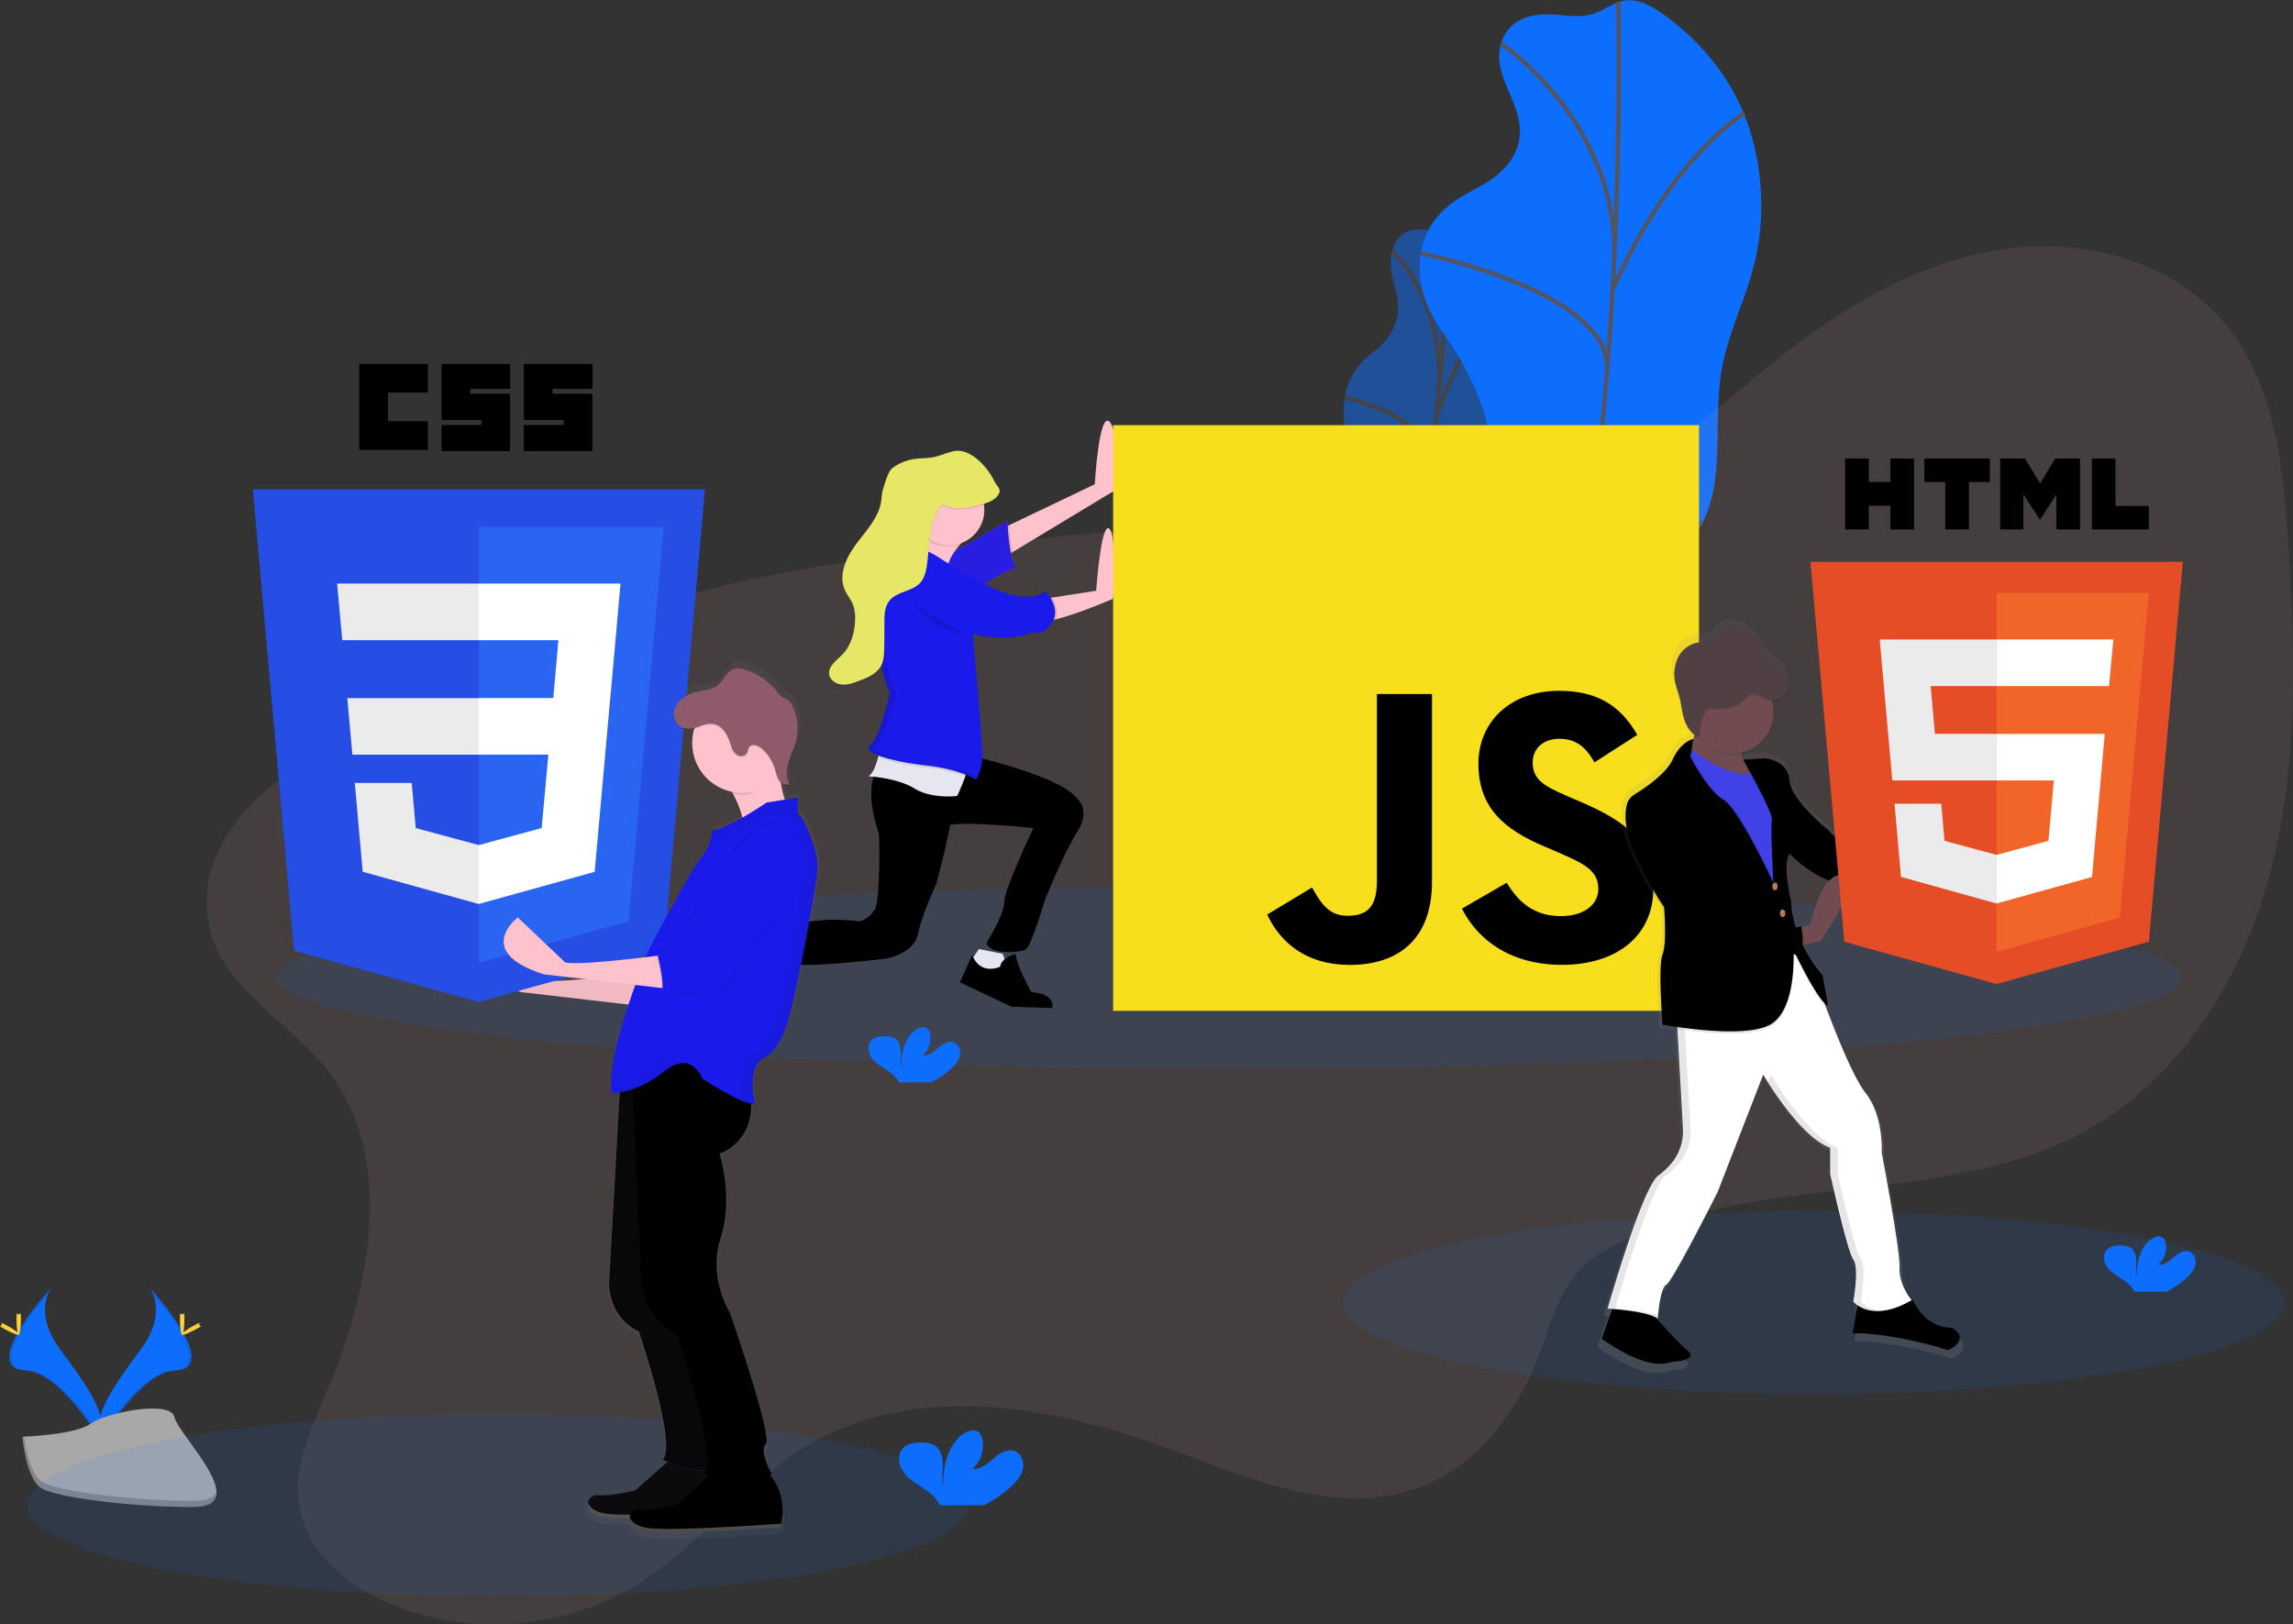 <svg xmlns="http://www.w3.org/2000/svg" xmlns:xlink="http://www.w3.org/1999/xlink" data-name="Layer 1" width="1030.01" height="729.86" style=""><rect width="100%" height="100%" fill="#333333" stroke="none"/><rect id="backgroundrect" width="100%" height="100%" x="0" y="0" fill="none" stroke="none"/><defs><linearGradient id="a5312bde-8c7e-4767-9e17-08a43f21bf92" x1="0.5" y1="1" x2="0.5" y2="-0"><stop offset="0" stop-color="gray" stop-opacity="0.25"/><stop offset="0.54" stop-color="gray" stop-opacity="0.12"/><stop offset="1" stop-color="gray" stop-opacity="0.1"/></linearGradient><linearGradient id="016d359d-0d48-4404-968f-1612e9b5c7a7" x1="376.53" y1="777.06" x2="376.53" y2="381.85" xlink:href="#a5312bde-8c7e-4767-9e17-08a43f21bf92"/></defs><title>static_assets</title><g class="currentLayer" style=""><title>Layer 1</title><ellipse cx="814.66" cy="585.22" rx="211.36" ry="41.08" fill="#0d6efd" opacity="0.1" id="svg_1"/><g opacity="0.5" id="svg_2"><path d="M633.62,103.56 c-2.85,0.81 -6.34,2.92 -8.06,8.69 c-3.37,11.31 4.46,19 1.88,30.79 a23,23 0 0 1 -4,8.64 c-3.15,4.27 -6.57,6.29 -9.89,9.28 a29.5,29.5 0 0 0 -8.69,14.27 a39.5,39.5 0 0 0 -0.39,18.55 c1.18,5.12 3.19,8.85 4.95,13 a96,96 0 0 1 5.11,16.37 a39.87,39.87 0 0 1 1.12,8.32 a73.21,73.21 0 0 1 -1,11.12 l-4.79,33.42 a100.43,100.43 0 0 0 -1.31,13.21 a65.61,65.61 0 0 0 1.53,13.19 c1.68,8.84 3.49,18 7.34,22.68 s10.41,3 14.44,-6.47 c3.83,-9.06 3.92,-21.15 7.3,-30.83 c5.33,-15.25 15.92,-17.3 21.8,-31.85 c5.64,-14 3.91,-31.08 6.77,-47 c2,-11.41 6.41,-21.81 9,-33.08 c3.72,-16.23 3.35,-33.08 0.38,-45.56 a60.55,60.55 0 0 0 -14.18,-27.54 c-2.49,-2.75 -5.16,-5.2 -8.29,-5.45 c-3.33,-0.26 -6.24,3.93 -9.53,5.19 C641.31,103.99 637.49,102.46 633.62,103.56 z" fill="#0d6efd" id="svg_3"/><path d="M651.65,98.16 S646.01,242.5 622.29,327.61 " fill="none" stroke="#535461" stroke-miterlimit="10" stroke-width="2" id="svg_4"/><path d="M625.42,112.93 s25.35,23.08 20.54,67 " fill="none" stroke="#535461" stroke-miterlimit="10" stroke-width="2" id="svg_5"/><path d="M604.15,178.61 s41.61,8.37 38.52,33.26 " fill="none" stroke="#535461" stroke-miterlimit="10" stroke-width="2" id="svg_6"/><path d="M677.18,130 s-16.84,14.74 -31.84,56.49 " fill="none" stroke="#535461" stroke-miterlimit="10" stroke-width="2" id="svg_7"/><path d="M660.73,256.18 s-11.49,9 -20.71,-22.51 " fill="none" stroke="#535461" stroke-miterlimit="10" stroke-width="2" id="svg_8"/><path d="M611.15,274.59 s23.43,-3.06 25.59,-17.73 " fill="none" stroke="#535461" stroke-miterlimit="10" stroke-width="2" id="svg_9"/></g><path d="M690.26,6.75 c-5.8,0.86 -12.78,3.55 -15.65,11.84 c-5.63,16.26 11.48,28.57 7.54,45.56 A25.53,25.53 0 0 1 675.01,76.4 c-6,5.91 -12.86,8.49 -19.36,12.5 s-13.25,10.32 -16.3,20 c-2.93,9.31 -1.66,19.59 1.39,27.27 s7.66,13.41 11.78,19.73 A133.69,133.69 0 0 1 665.01,180.6 A46.94,46.94 0 0 1 668.33,192.93 c0.53,5.2 -0.14,10.79 -0.81,16.26 L661.57,257.93 c-0.79,6.48 -1.59,13.06 -1.14,19.3 c0.51,7.19 2.64,13.47 4.74,19.6 c4.52,13.22 9.36,27 17.89,34.28 s21.91,5.72 29.12,-7.82 c6.86,-12.89 5.6,-30.68 11.45,-44.53 c9.22,-21.83 30.9,-23.6 41.33,-44.32 c10,-19.88 4.41,-45.31 8.43,-68.41 c2.88,-16.55 10.68,-31.35 14.68,-47.64 c5.77,-23.47 3,-48.32 -4.62,-67 s-19.67,-32 -32.6,-42.23 c-5.48,-4.35 -11.29,-8.28 -17.8,-9 c-6.92,-0.77 -12.45,5.05 -19.1,6.52 C706.21,8.29 698.13,5.58 690.26,6.75 z" fill="#0d6efd" id="svg_10"/><path d="M726.94,0.93 s5.46,211.89 -33.56,334.42 " fill="none" stroke="#535461" stroke-miterlimit="10" stroke-width="2" id="svg_11"/><path d="M674.39,19.61 s55.2,37 50.47,101.16 " fill="none" stroke="#535461" stroke-miterlimit="10" stroke-width="2" id="svg_12"/><path d="M638.16,113.78 s87.12,17.26 83.68,53.54 " fill="none" stroke="#535461" stroke-miterlimit="10" stroke-width="2" id="svg_13"/><path d="M783.55,50.85 s-33.11,19.71 -59.19,79.41 " fill="none" stroke="#535461" stroke-miterlimit="10" stroke-width="2" id="svg_14"/><path d="M764.44,234.72 s-22.7,12 -45.53,-35.61 " fill="none" stroke="#535461" stroke-miterlimit="10" stroke-width="2" id="svg_15"/><path d="M664.01,255.93 s48.13,-1.73 50.87,-23.08 " fill="none" stroke="#535461" stroke-miterlimit="10" stroke-width="2" id="svg_16"/><path d="M67.25,578.59 s8.38,11 -3.87,27.5 S41.01,636.61 45.12,646.93 c0,0 18.48,-30.73 33.52,-31.16 S83.8,597.07 67.25,578.59 z" fill="#0d6efd" id="svg_17"/><path d="M67.25,578.59 A13.57,13.57 0 0 1 69.01,582.03 c14.68,17.24 22.49,33.33 8.39,33.74 c-13.14,0.38 -28.9,23.87 -32.68,29.81 a12.74,12.74 0 0 0 0.45,1.35 s18.48,-30.73 33.52,-31.16 S83.8,597.07 67.25,578.59 z" opacity="0.1" id="svg_18"/><path d="M82.83,592.56 c0,3.86 -0.43,7 -1,7 s-1,-3.13 -1,-7 s0.54,-2 1.07,-2 S82.83,588.7 82.83,592.56 z" fill="#ffd037" id="svg_19"/><path d="M88.18,597.16 c-3.39,1.85 -6.34,3 -6.59,2.49 s2.28,-2.35 5.67,-4.19 s2.05,-0.5 2.31,0 S91.56,595.31 88.18,597.16 z" fill="#ffd037" id="svg_20"/><path d="M23.01,578.59 s-8.38,11 3.87,27.5 s22.35,30.51 18.26,40.83 c0,0 -18.48,-30.73 -33.52,-31.16 S6.44,597.07 23.01,578.59 z" fill="#0d6efd" id="svg_21"/><path d="M23.01,578.59 a13.57,13.57 0 0 0 -1.71,3.44 c-14.68,17.24 -22.49,33.33 -8.39,33.74 c13.14,0.38 28.9,23.87 32.68,29.81 a12.74,12.74 0 0 1 -0.45,1.35 s-18.48,-30.73 -33.52,-31.16 S6.44,597.07 23.01,578.59 z" opacity="0.1" id="svg_22"/><path d="M7.41,592.56 c0,3.86 0.43,7 1,7 s1,-3.13 1,-7 s-0.54,-2 -1.07,-2 S7.41,588.7 7.41,592.56 z" fill="#ffd037" id="svg_23"/><path d="M2.06,597.16 c3.39,1.85 6.34,3 6.59,2.49 s-2.28,-2.35 -5.67,-4.19 s-2.05,-0.5 -2.31,0 S-1.32,595.31 2.06,597.16 z" fill="#ffd037" id="svg_24"/><path d="M10.08,645.49 s23.43,-0.72 30.49,-5.75 s36,-11 37.79,-3 s35.21,40.11 8.76,40.32 s-61.46,-4.12 -68.51,-8.41 S10.08,645.49 10.08,645.49 z" fill="#a8a8a8" id="svg_25"/><path d="M87.59,674.28 c-26.45,0.21 -61.46,-4.12 -68.51,-8.41 c-5.37,-3.27 -7.51,-15 -8.22,-20.41 l-0.78,0 s1.48,18.9 8.53,23.19 s42.06,8.63 68.51,8.41 c7.64,-0.06 10.27,-2.78 10.13,-6.8 C96.19,672.72 93.28,674.24 87.59,674.28 z" opacity="0.2" id="svg_26"/><path d="M982.36,574.04 a11.67,11.67 0 0 0 3.83,-5.78 c0.5,-2.3 -0.48,-5.05 -2.68,-5.89 c-2.46,-0.94 -5.09,0.76 -7.08,2.49 s-4.28,3.69 -6.89,3.32 a10.48,10.48 0 0 0 3.24,-9.81 a4.1,4.1 0 0 0 -0.9,-2 c-1.37,-1.46 -3.84,-0.83 -5.48,0.32 c-5.2,3.66 -6.65,10.72 -6.68,17.08 c-0.52,-2.29 -0.08,-4.68 -0.1,-7 s-0.66,-5 -2.64,-6.22 a8,8 0 0 0 -4,-0.95 c-2.34,-0.09 -4.94,0.15 -6.54,1.86 c-2,2.12 -1.47,5.69 0.26,8 s4.35,3.8 6.77,5.42 a15,15 0 0 1 4.84,4.61 a4.57,4.57 0 0 1 0.36,0.82 h14.65 A40.83,40.83 0 0 0 982.36,574.04 z" fill="#0d6efd" id="svg_27"/><path d="M146.73,480.32 c31.82,40.46 19.46,99.57 -0.76,146.9 c-6.77,15.85 -14.43,32.62 -11.57,49.61 c3.49,20.78 22,36 41.52,44 c35.5,14.68 78,11.18 110.61,-9.11 c28.19,-17.54 48.38,-46.06 77.05,-62.8 c48,-28 109.06,-17.43 161.16,1.86 c36.86,13.65 77.16,31.41 113.79,17.14 c25.77,-10 43.59,-34.47 53.3,-60.37 c4.69,-12.51 8.09,-26 17,-36 c5.32,-5.89 12.26,-10.08 19.38,-13.6 c65,-32.21 147,-15 210.08,-50.68 c42.61,-24.12 69.89,-69.63 82,-117.08 s10.67,-97.21 7.6,-146.07 c-2.18,-34.73 -6.09,-71.8 -28.28,-98.61 c-23.47,-28.35 -63.76,-38.9 -100.17,-33.51 S830.01,136.69 801.01,159.31 c-36.29,28.27 -69.94,63.48 -114.5,74.94 c-30.34,7.8 -62.26,3.53 -93.56,2.06 c-52.32,-2.47 -104.65,3 -156.68,9 c-49.81,5.76 -100,12.1 -147.43,28.3 c-33.58,11.47 -60.5,32.28 -92.21,46.82 c-20.67,9.48 -43.21,12.1 -62.77,24.17 c-24.11,14.87 -46.2,40.74 -40,71 C99.68,444.41 129.83,458.85 146.73,480.32 z" fill="#e1a0a7" opacity="0.1" id="svg_28" class="" fill-opacity="1"/><ellipse cx="552.35" cy="439.22" rx="427.67" ry="41.08" fill="#0d6efd" opacity="0.1" id="svg_29" class=""/><ellipse cx="223.66" cy="676.22" rx="211.36" ry="41.08" fill="#0d6efd" opacity="0.1" id="svg_30" class=""/><path d="M439.72,426.41 l-3.35,4.87 s3.65,4.87 4,5.48 s10.65,-0.3 10.65,-0.3 l0.91,-3.65 l-1.52,-4.26 z" fill="#e6e6f0" id="svg_31"/><polygon points="327.09 423.67 320.39 424.88 324.65 433.11 329.22 435.54 333.48 438.58 334.7 435.24 331.65 428.84 327.09 423.67" fill="#fdc2cc" id="svg_32"/><path d="M436.68,344.52 s35.62,8.52 42.31,18 c0,0 6.09,5.18 0,14.61 s-14.61,30.75 -14.61,30.75 s-6.09,20.7 -8.52,22.22 s-16.44,2.74 -17.66,-3 c0,0 7.91,-12.48 7.91,-18.27 s13.09,-33.18 13.09,-33.18 s-29.83,-3.35 -39.27,-1.22 S424.2,341.17 436.68,344.52 z" fill="#565171" id="svg_33" class="" opacity="0"/><path d="M441.68,340.949 s35.62,8.52 42.31,18 c0,0 6.09,5.18 0,14.61 s-14.61,30.75 -14.61,30.75 s-6.09,20.7 -8.52,22.22 s-16.44,2.74 -17.66,-3 c0,0 7.91,-12.48 7.91,-18.27 s13.09,-33.18 13.09,-33.18 s-29.83,-3.35 -39.27,-1.22 S429.2,337.599 441.68,340.949 z" opacity="1" id="svg_34" class="" fill="#000000" fill-opacity="1"/><path d="M429.37,352.74 c-0.07,1.77 -0.26,3.76 -0.53,5.9 c-1.95,15.5 -8.3,38.55 -8.3,38.55 s-6.39,13.7 -8.22,22.53 s-14.31,11 -14.31,11 s-34.1,4 -41.1,2.44 s-18,4.57 -23.44,3.65 s-8.83,-13.7 -8.83,-13.7 a66,66 0 0 0 27.4,-5.78 c14,-6.39 34.1,-3.35 34.1,-3.35 a11.45,11.45 0 0 0 7,-5.78 c2.13,-4.57 2.13,-32.27 1.52,-34.1 c-4,-12 -3.67,-19.7 -2.52,-24.19 a12.07,12.07 0 0 1 2.52,-5.34 z" fill="#000000" id="svg_35" class="" fill-opacity="1"/><path d="M429.37,352.74 c-0.07,1.77 -0.26,3.76 -0.53,5.9 c-3.06,0.24 -11.64,0.47 -18,-3.46 c-6,-3.68 -14.73,-4.93 -18.66,-5.32 a12.07,12.07 0 0 1 2.52,-5.34 z" opacity="0.1" id="svg_36"/><path d="M433.58,348.93 c-1.42,4 -3.6,8.69 -3.6,8.69 s-11.26,1.52 -19.18,-3.35 s-20.7,-5.48 -20.7,-5.48 c2.07,-1.27 3.47,-5.13 4.34,-8.51 a53.93,53.93 0 0 0 1.14,-5.8 s37.44,7.61 39,8.83 C435.16,343.79 434.54,346.21 433.58,348.93 z" fill="#e6e6f0" id="svg_37"/><path d="M500.3,220.62 L454.89,248.03 l-4.51,2.72 V237.36 l3.13,-1.5 l38.27,-18.29 s1.83,-33.18 6.7,-28 S500.3,220.62 500.3,220.62 z" fill="#fdc2cc" id="svg_38"/><path d="M454.89,248.03 l-4.51,2.72 V237.36 l3.13,-1.5 A98.54,98.54 0 0 0 454.89,248.03 z" opacity="0.1" id="svg_39"/><path d="M419.94,252.93 l32.57,-18.87 s0.61,18.27 4.26,21 c0,0 -13.39,4 -18.57,12.48 z" fill="#b45181" id="svg_40"/><path d="M419.94,252.93 l32.57,-18.87 s0.61,18.27 4.26,21 c0,0 -13.39,4 -18.57,12.48 z" opacity="0.91" id="svg_41" class="" fill="#1a1aeb" fill-opacity="1"/><path d="M500.01,269.02 s-15.49,6.75 -25.75,9.23 a20.22,20.22 0 0 1 -7.13,0.82 c-7,-1.22 1.83,-10 1.83,-10 l3.68,-0.57 l19.76,-3.08 s2.13,-30.44 5.78,-28 S500.01,269.02 500.01,269.02 z" fill="#fdc2cc" id="svg_42"/><path d="M434.55,241.62 s-13.09,9.74 -8.22,21.92 s-25.27,-7.31 -25.27,-7.31 s9.74,-14.61 11.87,-25.57 S434.55,241.62 434.55,241.62 z" fill="#fdc2cc" id="svg_43"/><path d="M433.58,348.93 a69,69 0 0 0 -17.6,-4.1 c-8.8,-1 -16.86,-2.69 -21.53,-4.55 a53.93,53.93 0 0 0 1.14,-5.8 s37.44,7.61 39,8.83 C435.16,343.79 434.54,346.21 433.58,348.93 z" opacity="0.1" id="svg_44"/><path d="M474.25,278.25 a20.22,20.22 0 0 1 -7.13,0.82 c-7,-1.22 1.83,-10 1.83,-10 l3.68,-0.57 C474.17,270.87 475.74,274.57 474.25,278.25 z" opacity="0.1" id="svg_45"/><path d="M413.24,247.1 s-11.87,-0.3 -16.13,4.57 s-3.35,18 -3.35,18 s-0.89,26.29 5.78,41 a2,2 0 0 1 0.07,1.51 c-0.07,0.18 -0.07,0.07 -0.07,0.07 s-4.26,19.18 -8.52,22.53 s9.13,7.31 25,9.13 s22.22,6.39 22.22,6.39 s2.74,-3 3,-9.74 S437.01,284.85 437.01,284.85 s16.74,4.26 26.79,-0.91 c0,0 4.57,2.44 8.83,-4.26 s-3,-14 -3,-14 s-6.7,6.7 -25.27,-2.13 S419.01,246.8 413.24,247.1 z" fill="#1a1aeb" id="svg_46" class="" fill-opacity="1"/><path d="M322.22,424.28 h-3.65 v5.18 l3.65,8.22 s4.87,0.91 5.18,0.91 s4.26,-0.91 4.26,-0.91 l1.22,-2.13 S319.48,430.36 322.22,424.28 z" fill="#e6e6f0" id="svg_47"/><path d="M436.68,429.15 l-5.48,12.18 l23.14,11 l18.27,0.61 s1.52,-4.26 -4.57,-6.39 l-4.87,-0.91 s-6.39,-11.57 -7,-17 c0,0 -6.09,1.22 -7,5.78 C449.16,434.32 440.64,438.58 436.68,429.15 z" fill="#000000" id="svg_48" class="" fill-opacity="1" opacity="1"/><path d="M319.48,423.06 l-1.86,1.52 l-8.18,6.7 l18.87,25 s10.65,4.57 15.53,0 c0,0 3,-3 -3.65,-5.48 c0,0 -5.18,0.91 -5.18,-4.26 s1.22,-10.65 3,-11.87 c0,0 -4.57,-1.52 -5.78,-0.3 a19.32,19.32 0 0 0 -2.44,3.35 S318.87,433.41 319.48,423.06 z" fill="#b45181" id="svg_49"/><path d="M412.33,231.27 a37,37 0 0 1 -1.22,4.56 a15.83,15.83 0 0 0 20.27,8.71 a25.18,25.18 0 0 1 2.57,-2.31 S414.46,220.31 412.33,231.27 z" opacity="0.1" id="svg_50"/><path d="M410.65,271.93 s9.44,12.48 23.14,12.79 " opacity="0.1" id="svg_51"/><g opacity="0.1" id="svg_52"><path d="M467.07,284.15 a3.44,3.44 0 0 1 -0.56,-0.21 q-0.44,0.23 -0.9,0.43 A5.69,5.69 0 0 0 467.07,284.15 z" id="svg_53"/><path d="M470.31,266.93 a15.06,15.06 0 0 0 -1.06,-1.22 s-2,2 -6.94,2.38 A16.8,16.8 0 0 0 470.31,266.93 z" id="svg_54"/><path d="M439.72,284.85 l0.06,0.65 a60.46,60.46 0 0 0 12.18,1 A63.38,63.38 0 0 1 439.72,284.85 z" id="svg_55"/><path d="M418.72,343.93 c-15.83,-1.83 -29.22,-5.78 -25,-9.13 s8.52,-22.53 8.52,-22.53 s0,0.11 0.07,-0.07 a2,2 0 0 0 -0.07,-1.51 c-6.67,-14.75 -5.78,-41 -5.78,-41 s-0.91,-13.09 3.35,-18 c3.17,-3.63 10.56,-4.38 14.13,-4.53 a6.47,6.47 0 0 0 -1,0 s-11.87,-0.3 -16.13,4.57 s-3.35,18 -3.35,18 s-0.89,26.29 5.78,41 a2,2 0 0 1 0.07,1.51 c-0.07,0.18 -0.07,0.07 -0.07,0.07 S395.01,331.43 390.71,334.78 s9.13,7.31 25,9.13 s22.22,6.39 22.22,6.39 a7.8,7.8 0 0 0 0.84,-1.23 C435.68,347.58 429.32,345.13 418.72,343.93 z" id="svg_56"/></g><circle cx="426.33" cy="229.14" r="15.83" fill="#fdc2cc" id="svg_57"/><path d="M448.86,222.06 c-1.31,3.28 -5.22,4.52 -8.65,5.37 c-4.9,1.2 -10.18,2.38 -14.87,0.52 a3.25,3.25 0 0 0 -2,-0.39 a2.66,2.66 0 0 0 -1.32,1.15 c-5.17,7.36 -4.33,17.17 -5.67,26.07 c-0.42,2.77 -1.13,5.63 -3,7.7 c-3.64,4 -10.51,3.85 -13.86,8.1 c-2.21,2.8 -2.23,6.69 -2.21,10.26 q0,5.71 -0.1,11.43 c-0.06,2.5 -0.18,5.09 -1.31,7.31 c-1.92,3.76 -6.2,5.55 -10.15,7 c-2.46,0.92 -5,1.85 -7.64,1.6 s-5.28,-2 -5.62,-4.64 c-0.47,-3.58 3.22,-6.08 5.76,-8.66 c4.06,-4.11 5.73,-10.09 5.88,-15.87 a17,17 0 0 0 -1,-6.87 c-0.93,-2.27 -2.59,-4.18 -3.59,-6.42 c-3.08,-6.9 0.72,-14.88 5.27,-20.92 s10.14,-11.93 11.11,-19.42 a26.93,26.93 0 0 1 0.69,-4.81 c0.7,-2.18 2.36,-8.2 4.19,-9.58 a21.77,21.77 0 0 1 10,-4.16 c2.81,-0.41 5.68,-0.26 8.47,-0.8 c3.26,-0.63 6.29,-2.18 9.55,-2.76 c7.05,-1.25 14.7,6.94 17.79,13.4 C447.43,218.65 449.66,220.05 448.86,222.06 z" opacity="0.1" id="svg_58"/><path d="M448.86,221.45 c-1.31,3.28 -5.22,4.52 -8.65,5.37 c-4.9,1.2 -10.18,2.38 -14.87,0.52 a3.25,3.25 0 0 0 -2,-0.39 a2.66,2.66 0 0 0 -1.32,1.15 c-5.17,7.36 -4.33,17.17 -5.67,26.07 c-0.42,2.77 -1.13,5.63 -3,7.7 c-3.64,4 -10.51,3.85 -13.86,8.1 c-2.21,2.8 -2.23,6.69 -2.21,10.26 q0,5.71 -0.1,11.43 c-0.06,2.5 -0.18,5.09 -1.31,7.31 c-1.92,3.76 -6.2,5.55 -10.15,7 c-2.46,0.92 -5,1.85 -7.64,1.6 s-5.28,-2 -5.62,-4.64 c-0.47,-3.58 3.22,-6.08 5.76,-8.66 c4.06,-4.11 5.73,-10.09 5.88,-15.87 a17,17 0 0 0 -1,-6.87 c-0.93,-2.27 -2.59,-4.18 -3.59,-6.42 c-3.08,-6.9 0.72,-14.88 5.27,-20.92 s10.14,-11.93 11.11,-19.42 a26.93,26.93 0 0 1 0.69,-4.81 c0.7,-2.18 2.36,-8.2 4.19,-9.58 a21.77,21.77 0 0 1 10,-4.16 c2.81,-0.41 5.68,-0.26 8.47,-0.8 c3.26,-0.63 6.29,-2.18 9.55,-2.76 c7.05,-1.25 14.7,6.94 17.79,13.4 C447.43,218.04 449.66,219.44 448.86,221.45 z" fill="#e7e767" id="svg_59" class="" fill-opacity="1"/><path d="M500.01,191.02 H763.18 V454.17 H500.01 z" fill="#f7df1e" id="svg_60"/><path d="M569.22,410.93 l20.14,-12.19 c3.89,6.89 7.42,12.72 15.9,12.72 c8.13,0 13.25,-3.18 13.25,-15.54 V311.83 h24.73 v84.43 c0,25.61 -15,37.27 -36.92,37.27 c-19.78,0 -31.26,-10.25 -37.09,-22.61 m87.44,-2.65 l20.13,-11.66 c5.3,8.66 12.19,15 24.38,15 c10.25,0 16.78,-5.12 16.78,-12.19 c0,-8.48 -6.71,-11.48 -18,-16.43 l-6.18,-2.65 c-17.84,-7.59 -29.68,-17.13 -29.68,-37.27 c0,-18.55 14.13,-32.68 36.21,-32.68 c15.72,0 27,5.48 35.15,19.78 l-19.25,12.37 c-4.24,-7.6 -8.83,-10.6 -15.9,-10.6 c-7.24,0 -11.84,4.59 -11.84,10.6 c0,7.42 4.59,10.42 15.19,15 l6.18,2.65 c21,9 32.86,18.19 32.86,38.86 c0,22.26 -17.49,34.45 -41,34.45 c-23,0 -37.8,-11 -45,-25.26 " id="svg_61"/><path d="M878.62,600.21 S868.35,600.93 862.01,589.93 a36.88,36.88 0 0 0 -4.37,-6.21 a21,21 0 0 1 -3.07,-11.15 c0.35,-8.15 -8.15,-52.79 -8.15,-52.79 s1.06,-17 -7.44,-27.63 c-5.6,-7 -13.65,-27 -18.5,-39.92 a2.67,2.67 0 0 0 1.14,0.6 l-0.2,-1.11 l0.2,0 L819.11,437.93 a62.88,62.88 0 0 1 -9.16,-13.88 l0.57,-0.12 l7.52,-1.58 s12.22,-17.37 13,-25.91 l1,0 h1.41 a294,294 0 0 1 33.86,1.77 h0 c0,-0.05 -0.08,-0.27 -0.18,-0.62 h0 a42.5,42.5 0 0 1 -1.1,-5.23 l0.7,0 l7,-0.46 s24.09,-26.92 15.23,-31.88 s-18.07,22.32 -18.07,22.32 l-3,0.54 l-0.81,0.15 c0.08,-0.12 0.16,-0.23 0.25,-0.34 S828.01,380.93 821.94,371.35 c0,0 -17.36,-13.82 -18.07,-23 a10.39,10.39 0 0 0 -6.24,-8.84 a13.62,13.62 0 0 0 -6.89,-1.29 l-8.13,0.56 l0.57,1 l-0.23,0 a27.35,27.35 0 0 1 -1.28,-3.6 l0.17,0 c-0.06,-0.25 -0.11,-0.5 -0.16,-0.75 a19.13,19.13 0 0 0 14.09,-23.56 a7.65,7.65 0 0 0 2.39,-0.07 c3,-0.61 5.11,-3.65 5.19,-6.69 c0,-0.2 0,-0.4 0,-0.59 c0,0 0,-0.08 0,-0.12 a10.28,10.28 0 0 0 -3.95,-7.9 c-1.62,-1.35 -3.56,-2.31 -5,-3.81 c-1.75,-1.79 -2.71,-4.19 -4.07,-6.3 a18.7,18.7 0 0 0 -9.6,-7.47 c-2.93,-1 -6.53,-1.1 -8.78,1 c-1.16,1.09 -1.83,2.67 -3.13,3.59 c-1.87,1.34 -4.41,0.94 -6.7,1.21 a12.78,12.78 0 0 0 -9.63,7.21 a16.61,16.61 0 0 0 -1.58,7.62 a20.35,20.35 0 0 0 0.64,5.35 c0.44,1.74 1.09,3.42 1.57,5.16 c1,3.6 1.23,7.39 2.38,10.94 a13.77,13.77 0 0 0 4.43,6.73 l-0.34,1.46 c-0.22,0 -5.74,1.23 -9.55,9.56 c-3,6.57 -13.21,13.35 -17.7,16.09 a7.38,7.38 0 0 0 -3.34,4.64 a24.1,24.1 0 0 0 -0.57,5.89 c-0.08,4.27 0.81,10.18 4.24,17.67 c7.79,17 13.46,24.44 13.46,24.44 s0.43,5.21 0.46,10.7 c0,4.09 -0.3,8.16 -1.17,10.2 c-0.74,1.72 -1,6.11 -0.94,11.13 c0,9.62 0.94,22.17 0.94,22.17 s2.71,0.52 6.9,1.13 l2.61,45.92 a22.08,22.08 0 0 1 -5,15.34 a33.94,33.94 0 0 1 -6.29,6 c-7.44,5.31 -23.38,61.29 -23.38,61.29 s0.78,0 2.06,0.15 l-4.9,13.67 s19.58,15 31.49,10.9 a11.54,11.54 0 0 1 4,-0.56 c2.35,0 7.38,-1.86 4.58,-4.31 a181.52,181.52 0 0 1 -15.27,-15.88 a8.12,8.12 0 0 1 1.1,0.65 v-0.11 l0.17,0.11 s0,-0.55 0.13,-1.45 l-0.17,-0.06 c0.36,-3.68 1.5,-13 3.76,-14.08 c2.83,-1.42 23.74,-42.87 23.74,-42.87 l20.9,-53.85 s16.65,28.7 30.82,33.65 v12 s7.79,35.43 10.63,39.32 s0,19.48 0,19.48 a9.71,9.71 0 0 0 1.91,1.68 l-2.27,12.84 s16.3,-0.71 43.93,7.79 C876.85,610.48 887.48,605.88 878.62,600.21 zM813.44,414.93 l-3.45,0.86 l-0.68,0.17 c-0.07,-0.43 -0.12,-0.68 -0.12,-0.68 a7,7 0 0 1 -2.51,0.61 a46.15,46.15 0 0 1 -2.1,-11.95 a80.52,80.52 0 0 1 -2.11,-14.8 c0,-2.58 0.43,-4.83 1.4,-6.1 l1.15,0.09 l0.8,0.76 l0.06,0.05 l0.41,0.37 h0 l0.43,0.38 l0.07,0.06 l0.46,0.41 l0.08,0.07 l0.47,0.4 l0,0 l0.53,0.44 l0.12,0.1 l0.56,0.45 l0,0 l0.55,0.44 l0.13,0.1 l0.61,0.46 l0.13,0.09 l0.58,0.43 l0.1,0.07 l0.66,0.47 l0.16,0.11 l0.7,0.48 l0.06,0 l0.68,0.45 l0.16,0.11 l0.73,0.47 l0.16,0.1 l0.68,0.42 l0.13,0.08 l0.78,0.46 l0.19,0.11 l0.81,0.45 l0.06,0 l0.79,0.42 l0.19,0.1 l0.84,0.42 l0.17,0.08 l0.78,0.36 l0.15,0.07 l0.88,0.38 l0.21,0.09 l0.91,0.37 h0 C816.34,400.43 813.44,414.93 813.44,414.93 z" fill="url(#a5312bde-8c7e-4767-9e17-08a43f21bf92)" id="svg_62"/><path d="M726.06,583.09 l-6.57,18.33 s18,13.8 29.7,10.94 a32.69,32.69 0 0 1 5.37,-0.87 c2.42,-0.18 6.59,-1.95 4,-4.19 c-8.3,-7.26 -19.37,-20.75 -19.37,-20.75 z" fill="#000000" id="svg_63" class="" fill-opacity="1"/><path d="M835.35,581.36 l-3.11,17.64 s15.91,-0.69 42.89,7.61 c0,0 10.38,-4.5 1.73,-10 c0,0 -10,0.69 -16.25,-10 s-10,-9.34 -10,-9.34 z" fill="#000000" id="svg_64" class="" fill-opacity="1"/><path d="M753.01,453.4 l3,53.68 a22.2,22.2 0 0 1 -5.29,15.7 a32.54,32.54 0 0 1 -5.71,5.33 c-7.26,5.19 -22.83,59.83 -22.83,59.83 s17.64,1 22.48,4.5 c0,0 1,-13.83 3.8,-15.22 s23.17,-41.85 23.17,-41.85 l20.41,-52.57 s16.25,28 30.09,32.86 v11.76 s7.61,34.59 10.38,38.39 s0,19 0,19 s8,10 26.28,-0.69 c0,0 -5.88,-6.57 -5.53,-14.53 s-8,-51.53 -8,-51.53 s1,-16.6 -7.26,-27 S816.01,440.93 816.01,440.93 l-9.52,-20.48 z" fill="#ffffff" id="svg_65" class="" fill-opacity="1"/><g opacity="0.1" id="svg_66"><path d="M725.54,587.93 s15.56,-54.64 22.83,-59.83 a33,33 0 0 0 6,-5.68 a22,22 0 0 0 5,-15.34 l-3.05,-53.69 l51,-31.44 l-0.69,-1.49 L753.21,453.4 l3.05,53.69 a22,22 0 0 1 -5,15.34 a33,33 0 0 1 -6,5.68 C738.01,533.29 722.43,587.93 722.43,587.93 s17.64,1 22.48,4.5 c0,0 0,-0.54 0.13,-1.41 C738.23,588.68 725.54,587.93 725.54,587.93 z" id="svg_67"/><path d="M835.87,584.82 s2.77,-15.22 0,-19 s-10.38,-38.39 -10.38,-38.39 V515.65 c-13.83,-4.84 -30.09,-32.86 -30.09,-32.86 L794.2,485.93 c4.69,7.44 17.2,25.9 28.19,29.74 v11.76 s7.61,34.59 10.38,38.39 s0,19 0,19 s3.86,4.86 12.38,4.2 C838.78,588.49 835.87,584.82 835.87,584.82 z" id="svg_68"/></g><path d="M872.01,393.22 l-6.79,0.45 l-3.58,0.24 v-8.65 l4.7,-0.85 l2.91,-0.53 s9,-26.63 17.64,-21.79 S872.01,393.22 872.01,393.22 z" fill="#714b4f" id="svg_69"/><path d="M763.07,321.93 s-4.5,17.29 -5.88,28 s32.16,2.08 32.16,2.08 s-12.8,-15.56 -5.53,-23.86 z" fill="#714b4f" id="svg_70"/><path d="M799.38,393.93 l0.69,6.57 l-10.72,-0.69 l-10.72,-9.34 L767.91,360.37 L761.01,349.64 l-5.19,-6.57 l2.08,-8 s0.95,0.83 2.55,2.05 c5.27,4 17.62,12.41 26.65,10.09 a10.76,10.76 0 0 0 1.23,-0.39 l13.49,23.17 z" fill="#4141e8" id="svg_71" class="" fill-opacity="1"/><path d="M760.65,333.04 s-5.53,1 -9.34,9.34 c-2.92,6.38 -12.8,13 -17.21,15.67 a7.38,7.38 0 0 0 -3.35,4.66 c-0.89,3.94 -1.23,11.29 3.61,21.86 c7.61,16.6 13.14,23.86 13.14,23.86 s1.38,16.6 -0.69,21.44 s0,31.47 0,31.47 s36.31,6.92 48.42,0 s10.38,-33.55 10.38,-33.55 s11.41,24.21 15.56,24.9 l-2.42,-13.49 s-13.49,-14.53 -14.18,-33.2 c0,0 -4.15,-16.95 -0.69,-21.44 c0,0 58.45,4.84 61.91,0.69 c0,0 -38.39,-1.73 -44.27,-11.07 c0,0 -16.95,-13.49 -17.64,-22.48 a9.94,9.94 0 0 0 -5.19,-8.15 a13.54,13.54 0 0 0 -7.75,-1.73 l-7.81,0.54 s13.49,23.86 12.8,27 s0.69,28.36 0.69,28.36 S781.01,364.17 774.14,360.37 S759.26,340.93 759.26,340.93 l1.38,-7.9 " opacity="0.1" id="svg_72"/><path d="M799.38,393.93 l0.69,6.57 l-10.72,-0.69 l-10.72,-9.34 L767.91,360.37 L761.01,349.64 l-5.19,-6.57 l2.08,-8 s0.95,0.83 2.55,2.05 l-0.48,2.73 s8,15.62 14.87,19.43 s22.48,37.35 22.48,37.35 s-1.38,-25.25 -0.69,-28.36 c0.47,-2.11 -5.59,-13.77 -9.53,-21.06 a10.76,10.76 0 0 0 1.23,-0.39 l13.49,23.17 z" opacity="0.1" id="svg_73"/><path d="M865.22,393.67 l-3.58,0.24 v-8.65 l4.7,-0.85 C864.7,386.58 864.76,390.42 865.22,393.67 z" opacity="0.1" id="svg_74"/><path d="M760.65,332.01 s-5.53,1 -9.34,9.34 c-2.92,6.38 -12.8,13 -17.21,15.67 a7.38,7.38 0 0 0 -3.35,4.66 c-0.89,3.94 -1.23,11.29 3.61,21.86 c7.61,16.6 13.14,23.86 13.14,23.86 s1.38,16.6 -0.69,21.44 s0,31.47 0,31.47 s36.31,6.92 48.42,0 s10.38,-33.55 10.38,-33.55 S817.01,450.93 821.17,451.67 l-2.42,-13.49 s-13.49,-14.53 -14.18,-33.2 c0,0 -4.15,-16.95 -0.69,-21.44 c0,0 13.49,14.53 28.71,14.18 a286.36,286.36 0 0 1 33.2,1.73 s-3.46,-11.07 0,-15.22 c0,0 -38.39,-1.73 -44.27,-11.07 c0,0 -16.95,-13.49 -17.64,-22.48 a9.94,9.94 0 0 0 -5.19,-8.15 a13.54,13.54 0 0 0 -7.75,-1.73 l-7.81,0.54 s13.49,23.86 12.8,27 s0.69,28.36 0.69,28.36 S781.01,363.13 774.14,359.33 S759.26,339.93 759.26,339.93 l1.38,-7.9 " fill="#000000" id="svg_75" class="" fill-opacity="1"/><path d="M753.01,368.32 s8.3,28 13.14,31.47 s34.24,21.1 42.89,16.95 c0,0 2.08,10.38 -1,12.8 c0,0 -32.25,-1.26 -32.51,-1.38 c0,0 -21.1,-2.77 -24.56,-13.14 s-7.61,-28 -7.61,-28 z" opacity="0.1" id="svg_76"/><ellipse cx="797.31" cy="398.24" rx="1.21" ry="1.73" fill="#ba7855" id="svg_77"/><ellipse cx="800.76" cy="410.34" rx="1.21" ry="1.73" fill="#ba7855" id="svg_78"/><g opacity="0.1" id="svg_79"><path d="M749.24,459.93 s-2.08,-26.63 0,-31.47 s0.69,-21.44 0.69,-21.44 s-5.53,-7.26 -13.14,-23.86 c-4.85,-10.57 -4.5,-17.92 -3.61,-21.86 a7.38,7.38 0 0 1 3.35,-4.66 c4.41,-2.7 14.28,-9.29 17.21,-15.67 c2.15,-4.68 4.84,-7.05 6.78,-8.23 l0.13,-0.76 s-5.53,1 -9.34,9.34 c-2.92,6.38 -12.8,13 -17.21,15.67 a7.38,7.38 0 0 0 -3.35,4.66 c-0.89,3.94 -1.23,11.29 3.61,21.86 c7.61,16.6 13.14,23.86 13.14,23.86 s1.38,16.6 -0.69,21.44 s0,31.47 0,31.47 s25.94,4.94 41.28,2.29 C772.6,464.42 749.24,459.93 749.24,459.93 z" id="svg_80"/><path d="M795.92,368.32 c-0.47,2.13 0,14.66 0.39,22.34 c1.67,3.41 2.72,5.68 2.72,5.68 s-1.38,-25.25 -0.69,-28.36 c0.66,-3 -11.49,-24.66 -12.7,-26.8 l-2.52,0.17 S796.62,365.21 795.92,368.32 z" id="svg_81"/><path d="M835.01,397.37 c-15.22,0.35 -28.71,-14.18 -28.71,-14.18 a5.54,5.54 0 0 0 -0.87,1.87 c4,3.72 15,12.93 27.16,12.65 a286.36,286.36 0 0 1 33.2,1.73 s-0.07,-0.23 -0.18,-0.62 A275.32,275.32 0 0 0 835.01,397.37 z" id="svg_82"/><path d="M808.01,426.42 s0.14,2.16 0.06,5.4 c3.6,7.14 10.15,19.35 13.08,19.84 l-0.51,-2.84 C815.61,442.5 808.01,426.42 808.01,426.42 z" id="svg_83"/></g><path d="M817.71,422.93 l-7.35,1.55 l-5.8,1.22 l3.11,-8.65 l2.17,-0.54 l3.37,-0.84 s4.84,-24.21 14.53,-22.48 S817.71,422.93 817.71,422.93 z" fill="#714b4f" id="svg_84"/><path d="M810.37,424.51 l-5.8,1.22 l3.11,-8.65 l2.17,-0.54 A34.54,34.54 0 0 1 810.37,424.51 z" opacity="0.1" id="svg_85"/><path d="M753.01,367.63 s8.3,28 13.14,31.47 s34.24,21.1 42.89,16.95 c0,0 2.08,10.38 -1,12.8 c0,0 -32.25,-1.26 -32.51,-1.38 c0,0 -21.1,-2.77 -24.56,-13.14 s-7.61,-28 -7.61,-28 z" fill="#000000" id="svg_86" class="" fill-opacity="1"/><path d="M763.41,322.67 s-0.7,2.71 -1.64,6.65 a18.67,18.67 0 0 0 20.61,9.5 c-0.83,-3.55 -0.65,-7.14 1.78,-9.92 z" opacity="0.1" id="svg_87" class=""/><circle cx="777.94" cy="319.9" r="18.68" fill="#714b4f" id="svg_88" class="selected"/><path d="M794.16,314.76 a10,10 0 0 0 4.16,0.26 a6.85,6.85 0 0 0 5.06,-6.53 a10,10 0 0 0 -3.85,-7.71 c-1.58,-1.32 -3.47,-2.25 -4.92,-3.72 c-1.71,-1.75 -2.65,-4.09 -4,-6.15 a18.25,18.25 0 0 0 -9.37,-7.29 c-2.86,-1 -6.37,-1.08 -8.57,1 c-1.13,1.07 -1.79,2.6 -3.05,3.51 c-1.83,1.3 -4.31,0.92 -6.54,1.18 a12.47,12.47 0 0 0 -9.4,7 a17.61,17.61 0 0 0 -0.92,12 c0.43,1.7 1.07,3.34 1.53,5 c1,3.52 1.2,7.21 2.32,10.68 s3.43,6.87 6.93,7.91 a21.91,21.91 0 0 1 2.23,-11.29 a3.24,3.24 0 0 1 1.58,-1.76 a3.82,3.82 0 0 1 1.9,0 a19,19 0 0 0 12.65,-2.56 c1.33,-0.8 3.4,-3.56 4.81,-3.83 C788.53,312.15 792.26,314.34 794.16,314.76 z" opacity="0.1" id="svg_89"/><path d="M794.16,314.07 a10,10 0 0 0 4.16,0.26 a6.85,6.85 0 0 0 5.06,-6.53 a10,10 0 0 0 -3.85,-7.71 c-1.58,-1.32 -3.47,-2.25 -4.92,-3.72 c-1.71,-1.75 -2.65,-4.09 -4,-6.15 a18.25,18.25 0 0 0 -9.37,-7.29 c-2.86,-1 -6.37,-1.08 -8.57,1 c-1.13,1.07 -1.79,2.6 -3.05,3.51 c-1.83,1.3 -4.31,0.92 -6.54,1.18 a12.47,12.47 0 0 0 -9.4,7 a17.61,17.61 0 0 0 -0.92,12 c0.43,1.7 1.07,3.34 1.53,5 c1,3.52 1.2,7.21 2.32,10.68 s3.43,6.87 6.93,7.91 A21.91,21.91 0 0 1 765.79,319.93 a3.24,3.24 0 0 1 1.58,-1.76 a3.82,3.82 0 0 1 1.9,0 a19,19 0 0 0 12.65,-2.56 c1.33,-0.8 3.4,-3.56 4.81,-3.83 C788.53,311.46 792.26,313.65 794.16,314.07 z" fill="#503f43" id="svg_90" class=""/><path d="M980.51,252.42 l-15.24,170.7 l-68.5,19 l-68.31,-19 L813.24,252.42 H980.51 z" fill="#e44d26" id="svg_91"/><path d="M896.87,427.6 l55.35,-15.34 l13,-145.88 H896.87 z" fill="#f16529" id="svg_92"/><path d="M867.25,308.26 h29.62 V287.32 H844.37 l0.5,5.62 l5.15,57.7 h46.86 V329.7 H869.17 zM872.01,361.11 h-21 l2.93,32.88 L896.78,405.93 l0.1,0 V384.08 l-0.09,0 l-23.32,-6.3 L872.01,361.11 z" fill="#ebebeb" id="svg_93"/><path d="M828.81,206.02 h10.64 V216.53 h9.73 V206.02 h10.64 v31.84 H849.18 V227.2 h-9.73 v10.66 H828.81 V206.02 zm45,10.56 h-9.37 V206.02 h29.38 v10.56 h-9.37 v21.28 H873.82 V216.58 h0 zm24.68,-10.56 h11.1 l6.83,11.19 l6.82,-11.19 h11.1 v31.84 h-10.6 V222.08 l-7.32,11.32 h-0.18 l-7.33,-11.32 v15.78 H898.49 zm41.14,0 h10.64 V227.33 h15 v10.52 h-25.61 V206.02 z" id="svg_94"/><path d="M896.8,350.64 h25.78 l-2.43,27.16 l-23.35,6.3 V405.93 l42.93,-11.9 l0.31,-3.54 l4.92,-55.13 l0.51,-5.62 H896.8 v20.94 zm0,-42.43 v0.05 h50.58 l0.42,-4.71 l1,-10.62 l0.5,-5.62 H896.8 v20.89 z" fill="#fff" id="svg_95"/><path d="M366.73,378.44 c-1.95,-5.71 -4.76,-13 -7,-14.66 a2.09,2.09 0 0 0 -0.44,-0.27 H359.01 v-7.05 l-5.26,0.84 a50.27,50.27 0 0 1 -1.91,-7.81 a3.63,3.63 0 0 0 3.95,0.79 c-0.09,-0.14 -0.16,-0.29 -0.24,-0.44 l0.24,-0.1 a9.77,9.77 0 0 1 -1.27,-4.79 a17.44,17.44 0 0 1 0.73,-4.52 c0.94,-3.25 2.53,-6.29 3.42,-9.55 a23.22,23.22 0 0 0 0.8,-6.46 A23.54,23.54 0 0 0 357.01,313.77 a6.22,6.22 0 0 0 -1.86,-2.43 a24,24 0 0 0 -2.28,-1.11 a12.31,12.31 0 0 1 -3.31,-3.3 a29.74,29.74 0 0 0 -14.37,-9.59 a8.41,8.41 0 0 0 -4.59,-0.36 c-3.53,1 -4.82,5.33 -7.68,7.62 c-2.53,2 -6,2.23 -9.16,2.91 a15.58,15.58 0 0 0 -8.53,4.47 a9.26,9.26 0 0 0 -2.29,6.18 a6.21,6.21 0 0 0 2.53,5.52 a7.93,7.93 0 0 0 6.7,0.95 a22.79,22.79 0 0 0 17.25,28.65 l0.62,1.1 h0 a47.19,47.19 0 0 1 4.27,11.17 c-4.84,2.75 -10.13,5.32 -13.32,5.56 a22.45,22.45 0 0 1 -0.69,3.69 a20.37,20.37 0 0 1 -4.19,8.25 c-4.34,4.88 -23.87,41.78 -23.87,41.78 s-0.62,1.47 -1.62,4 c-12.13,1.49 -31.92,3.64 -37.45,2.53 l-21.7,-20.62 s-7,5.35 -6.4,11.85 l-3.91,-3.72 s-20.62,15.73 11.94,26 l49.54,5.75 c-4.72,14.24 -9.12,30.81 -7.76,39.83 h0.41 a18.73,18.73 0 0 0 2.83,-0.22 l-0.09,1.6 l-4.77,85.43 s-1.09,15.73 13.56,22.79 c0,0 17.91,52.63 10.85,58.6 c0,0 0.84,0.44 2.25,1.06 l-14.73,13 s-10.85,2.71 -16.82,2.17 a4.31,4.31 0 0 0 -4.76,3.21 c0,0.11 0,0.22 -0.06,0.34 l0,0.14 c0,0.11 0,0.23 0,0.35 s0,0.09 0,0.13 s0,0.2 0,0.3 l0,0.13 c0,0.12 0,0.23 0.07,0.35 l0,0.13 q0.05,0.19 0.12,0.37 l0,0.12 c0.05,0.12 0.11,0.24 0.17,0.36 l0,0.08 c0.07,0.12 0.14,0.24 0.22,0.36 l0.07,0.1 q0.13,0.19 0.29,0.38 l0.08,0.1 c0.11,0.13 0.23,0.25 0.36,0.38 l0.06,0 l0.4,0.34 l0.09,0.07 l0.49,0.35 l0.12,0.08 l0.57,0.33 l0.09,0 l0.61,0.3 l0.09,0 l0.71,0.29 l0.15,0.06 l0.79,0.26 l0.13,0 l0.85,0.22 l0.07,0 l1,0.19 l0.19,0 l1,0.15 l0.19,0 l1.15,0.11 c2.23,0.17 5.24,0.23 8.72,0.22 h0 s0,0.09 0,0.13 s0,0.2 0,0.3 l0,0.13 c0,0.12 0,0.23 0.07,0.35 l0,0.13 q0.05,0.19 0.12,0.37 l0,0.12 c0.05,0.12 0.11,0.24 0.17,0.36 l0,0.08 c0.07,0.12 0.14,0.24 0.22,0.36 l0.07,0.1 q0.13,0.19 0.29,0.38 l0.08,0.1 c0.11,0.13 0.23,0.25 0.36,0.38 l0.05,0 l0.4,0.34 l0.09,0.07 l0.49,0.35 l0.12,0.08 l0.56,0.33 l0.09,0 l0.61,0.3 l0.09,0 l0.71,0.29 l0.15,0.06 l0.79,0.26 l0.13,0 l0.85,0.22 l0.07,0 l1,0.19 l0.19,0 l1,0.15 l0.19,0 l1.15,0.11 c14.11,1.09 59.14,-2.17 59.14,-2.17 l0,-0.13 v0 l0,-0.16 v0 c0.45,-2.1 2.61,-14.31 -5.07,-23.34 c0.23,-0.24 0.45,-0.49 0.66,-0.75 c0,0 -6,-10.31 -2.71,-13.56 S328.64,591.93 328.64,591.93 s-10.31,-16.28 -4.34,-34.73 s-0.54,-38.52 -0.54,-38.52 S338.01,514.46 338.27,496.93 c0,-0.53 0,-1.08 0,-1.63 a5.76,5.76 0 0 0 0.9,0.06 a4.21,4.21 0 0 0 0.6,0 s-2.71,-9.77 0.54,-16.82 s10.31,-0.54 16.82,-29.3 c4.71,-20.81 8.85,-44.74 10.79,-56.39 A29.69,29.69 0 0 0 366.73,378.44 zm-123.82,61 l-4.95,-4.7 c1.64,0.68 3.46,1.34 5.49,2 L262.1,438.93 C253.78,439.68 246.01,440.1 242.91,439.47 z" fill="url(#016d359d-0d48-4404-968f-1612e9b5c7a7)" id="svg_96"/><path d="M290.14,436.7 s-38.38,5.33 -46.38,3.73 l-21.32,-20.26 s-20.26,15.46 11.73,25.59 l59.7,6.93 z" fill="#fdc2cc" id="svg_97"/><path d="M290.14,436.7 s-38.38,5.33 -46.38,3.73 l-21.32,-20.26 s-20.26,15.46 11.73,25.59 l59.7,6.93 z" opacity="0.05" id="svg_98"/><path d="M215.01,450.15 l-82.94,-23 l-18.48,-207.3 H316.68 l-18.5,207.27 L215.01,450.15 z" fill="#264de4" id="svg_99"/><path d="M282.34,413.93 l15.81,-177.12 h-83 V432.52 L282.34,413.93 z" fill="#2965f1" id="svg_100"/><path d="M156.01,313.66 l2.28,25.42 h56.9 V313.66 zm-4.58,-51.46 l2.31,25.42 h61.44 V262.2 H151.38 zm63.75,117.49 l-0.11,0 l-28.32,-7.65 l-1.81,-20.28 H159.37 l3.56,39.92 L215.01,406.17 l0.12,0 z" fill="#ebebeb" id="svg_101"/><path d="M161.39,163.49 h30.79 v12.88 H174.26 v12.88 h17.92 v12.88 H161.39 zm37,0 h30.79 v11.2 H211.22 V176.93 h17.92 v25.76 H198.34 V190.93 h17.92 v-2.24 H198.34 V163.49 zm37,0 h30.79 v11.2 H248.17 V176.93 h17.92 v25.76 H235.29 V190.93 H253.21 v-2.24 H235.29 V163.49 z" id="svg_102"/><path d="M274.15,313.66 l4.59,-51.46 H215.01 v25.42 h35.83 l-2.31,26 H215.01 v25.42 h31.31 l-3,33 L215.01,379.71 v26.45 l52.12,-14.45 l0.38,-4.3 l6,-66.94 l0.62,-6.83 z" fill="#fff" id="svg_103"/><path d="M304.01,653.12 l-18.66,16.52 s-10.66,2.67 -16.52,2.13 s-8.53,9.06 5.33,10.13 s58.1,-2.13 58.1,-2.13 s4.26,-17.06 -8.53,-26.65 z" fill="#47465a" id="svg_104"/><path d="M304.01,653.12 l-18.66,16.52 s-10.66,2.67 -16.52,2.13 s-8.53,9.06 5.33,10.13 s58.1,-2.13 58.1,-2.13 s4.26,-17.06 -8.53,-26.65 z" opacity="0.85" id="svg_105" class="" fill="#000000" fill-opacity="1"/><path d="M332.92,672.4 a29.4,29.4 0 0 1 -0.67,5.78 s-44.24,3.2 -58.1,2.13 c-6.67,-0.51 -9.5,-3 -10,-5.38 c-0.61,2.74 1.81,6.35 10,7 c13.86,1.07 58.1,-2.13 58.1,-2.13 A30.8,30.8 0 0 0 332.92,672.4 z" fill="#fff" opacity="0.3" id="svg_106"/><path d="M325.85,350.93 s11.73,16.52 7.46,27.72 s22.39,-11.73 22.39,-11.73 S347.17,351.93 351.44,335.93 z" fill="#fdc2cc" id="svg_107"/><path d="M322.65,659.52 L304.01,676.04 s-10.66,2.67 -16.52,2.13 s-8.53,9.06 5.33,10.13 s58.1,-2.13 58.1,-2.13 s4.26,-17.06 -8.53,-26.65 z" fill="#000000" id="svg_108" class="" fill-opacity="1"/><path d="M328.01,655.79 c-2.78,3.43 -6.7,4.75 -10.8,4.95 c-9.32,0.44 -19.58,-4.95 -19.58,-4.95 c6.93,-5.86 -10.66,-57.57 -10.66,-57.57 c-14.39,-6.93 -13.33,-22.39 -13.33,-22.39 L278.3,491.93 l1.18,-21.08 l14.93,-9.06 l11.76,9 l11.16,8.56 a44.86,44.86 0 0 1 1.4,8.32 c1.3,19.59 -14.19,24.2 -14.19,24.2 s6.4,19.72 0.53,37.85 s4.26,34.12 4.26,34.12 s19.19,55.44 16,58.64 S328.01,655.79 328.01,655.79 z" fill="#565171" id="svg_109"/><path d="M328.01,655.79 c-2.78,3.43 -6.7,4.75 -10.8,4.95 c-9.32,0.44 -19.58,-4.95 -19.58,-4.95 c6.93,-5.86 -10.66,-57.57 -10.66,-57.57 c-14.39,-6.93 -13.33,-22.39 -13.33,-22.39 L278.3,491.93 l1.18,-21.08 l14.93,-9.06 l11.76,9 l11.16,8.56 a44.86,44.86 0 0 1 1.4,8.32 c1.3,19.59 -14.19,24.2 -14.19,24.2 s6.4,19.72 0.53,37.85 s4.26,34.12 4.26,34.12 s19.19,55.44 16,58.64 S328.01,655.79 328.01,655.79 z" opacity="0.9" id="svg_110" class="" fill="#000000" fill-opacity="1"/><path d="M346.64,662.18 c-9.06,11.19 -30.38,0 -30.38,0 a3.4,3.4 0 0 0 0.93,-1.45 c3.91,-10.63 -13.19,-61.45 -13.19,-61.45 c-14.39,-6.93 -16,-23.45 -16,-23.45 l-3.77,-85.42 l-0.49,-11.06 l22.43,-8.56 l6.89,-2.63 L336.01,485.75 A41.57,41.57 0 0 1 337.45,496.93 c-0.29,17.21 -14.26,21.37 -14.26,21.37 s6.4,19.72 0.53,37.85 S328.01,590.22 328.01,590.22 s19.19,55.44 16,58.64 S346.64,662.18 346.64,662.18 z" fill="#000000" id="svg_111" class="" fill-opacity="1"/><path d="M337.45,496.93 c-4.61,-0.66 -13.94,-6.21 -18.73,-9.22 c-1.83,-1.15 -3,-1.92 -3,-1.92 s-4.8,-13.33 -17.59,-3.2 a47.89,47.89 0 0 1 -13.9,7.86 a32.52,32.52 0 0 1 -5.93,1.49 l1.18,-21.08 l14.93,-9.06 l11.76,9 l6.89,-2.63 L336.01,485.75 A41.57,41.57 0 0 1 337.45,496.93 z" opacity="0.1" id="svg_112"/><path d="M366.3,394.64 c-1.9,11.44 -6,35 -10.6,55.39 c-6.4,28.25 -13.33,21.85 -16.52,28.78 s-0.53,16.52 -0.53,16.52 c-5.33,0.53 -22.92,-11.19 -22.92,-11.19 s-4.8,-13.33 -17.59,-3.2 s-22.92,9.59 -22.92,9.59 c-2.67,-17.59 17.06,-64.5 17.06,-64.5 s19.19,-36.25 23.45,-41 a20,20 0 0 0 4.12,-8.1 a22.05,22.05 0 0 0 0.68,-3.62 c6.93,-0.53 24,-12.26 24,-12.26 l13.33,-2.13 v6.93 a2,2 0 0 1 0.44,0.27 c2.19,1.67 5,8.79 6.87,14.4 A29.17,29.17 0 0 1 366.3,394.64 z" fill="#1a1aeb" id="svg_113" class="" stroke-opacity="1" stroke="#1a1aeb" fill-opacity="1"/><path d="M304.01,444.7 l-6.89,-0.8 l-52.81,-6.13 c-32,-10.13 -11.73,-25.59 -11.73,-25.59 l21.32,20.26 c6.15,1.23 30.28,-1.64 41.09,-3 c3.24,-0.42 5.29,-0.7 5.29,-0.7 z" fill="#fdc2cc" id="svg_114"/><path d="M355.7,372.74 S341.84,361.55 321.01,397.79 s-25.59,30.38 -25.59,30.38 s4.26,16 2.13,19.19 c0,0 14.39,-1.07 19.72,0 s38.38,-40.51 38.38,-40.51 S372.76,383.4 355.7,372.74 z" opacity="0.1" id="svg_115"/><path d="M355.17,370.61 s-13.86,-11.19 -34.65,25.05 s-25.59,30.38 -25.59,30.38 s16.52,18.12 21.85,19.19 s38.38,-40.51 38.38,-40.51 S372.23,381.27 355.17,370.61 z" opacity="0.1" id="svg_116"/><path d="M297.11,443.93 c0.22,-3.95 -1.27,-10.89 -2.13,-14.49 c3.24,-0.42 5.29,-0.7 5.29,-0.7 l3.73,16 z" opacity="0.1" id="svg_117"/><path d="M355.7,371.67 S341.84,360.48 321.01,396.73 s-25.59,30.38 -25.59,30.38 s4.26,16 2.13,19.19 c0,0 14.39,-1.07 19.72,0 s38.38,-40.51 38.38,-40.51 S372.76,382.33 355.7,371.67 z" fill="#1a1aeb" id="svg_118" class="" fill-opacity="1" stroke="#1a1aeb" stroke-opacity="1"/><path d="M352.01,337.02 L326.38,351.93 a54.69,54.69 0 0 1 3,4.88 a22.49,22.49 0 0 0 4.48,0.45 c6.83,0 10,-7.17 14.13,-12 C347.69,341.42 350.83,341.32 352.01,337.02 z" opacity="0.1" id="svg_119"/><circle cx="333.31" cy="333.83" r="22.39" fill="#fdc2cc" id="svg_120"/><path d="M305.01,315.72 a15.3,15.3 0 0 1 8.38,-4.4 c3.11,-0.67 6.52,-0.87 9,-2.86 c2.81,-2.25 4.07,-6.53 7.54,-7.49 a8.27,8.27 0 0 1 4.51,0.36 a29.21,29.21 0 0 1 14.12,9.42 a12.09,12.09 0 0 0 3.26,3.25 a23.6,23.6 0 0 1 2.24,1.09 a6.11,6.11 0 0 1 1.82,2.39 a23.18,23.18 0 0 1 1.62,16.27 c-0.87,3.21 -2.43,6.19 -3.36,9.39 s-1.16,6.82 0.53,9.68 c-1.64,0.84 -3.71,-0.22 -4.74,-1.75 s-1.34,-3.41 -1.88,-5.18 a19.75,19.75 0 0 0 -5.78,-9 c-1.68,-1.48 -4.68,-2.48 -5.85,-0.57 c-0.45,0.74 -0.42,1.69 -0.81,2.46 c-0.76,1.51 -3,1.81 -4.43,1 a6.79,6.79 0 0 1 -2.77,-4.11 c-2.19,-7.43 -5.94,-12.1 -13.88,-8.93 c-3,1.18 -6.45,2 -9.3,0 C301.58,324.06 302.31,318.75 305.01,315.72 z" opacity="0.1" id="svg_121"/><path d="M305.01,315.18 a15.3,15.3 0 0 1 8.38,-4.4 c3.11,-0.67 6.52,-0.87 9,-2.86 c2.81,-2.25 4.07,-6.53 7.54,-7.49 a8.27,8.27 0 0 1 4.51,0.36 a29.21,29.21 0 0 1 14.12,9.42 a12.09,12.09 0 0 0 3.26,3.25 a23.6,23.6 0 0 1 2.24,1.09 a6.11,6.11 0 0 1 1.82,2.39 a23.18,23.18 0 0 1 1.62,16.27 c-0.87,3.21 -2.43,6.19 -3.36,9.39 s-1.16,6.82 0.53,9.68 c-1.64,0.84 -3.71,-0.22 -4.74,-1.75 s-1.34,-3.41 -1.88,-5.18 a19.75,19.75 0 0 0 -5.78,-9 c-1.68,-1.48 -4.68,-2.48 -5.85,-0.57 c-0.45,0.74 -0.42,1.69 -0.81,2.46 c-0.76,1.51 -3,1.81 -4.43,1 a6.79,6.79 0 0 1 -2.77,-4.11 c-2.19,-7.43 -5.94,-12.1 -13.88,-8.93 c-3,1.18 -6.45,2 -9.3,0 C301.58,323.53 302.31,318.22 305.01,315.18 z" fill="#8f5a6a" id="svg_122"/><path d="M358.27,366.08 H347.44 s-21.32,10.66 -21.85,10.13 c-0.36,-0.36 -3.66,0.26 -5.75,0.69 a22.05,22.05 0 0 0 0.68,-3.62 c6.93,-0.53 24,-12.26 24,-12.26 l13.33,-2.13 v6.93 A2,2 0 0 1 358.27,366.08 z" opacity="0.05" id="svg_123"/><path d="M351.57,678.79 a29.4,29.4 0 0 1 -0.67,5.78 s-44.24,3.2 -58.1,2.13 c-6.67,-0.51 -9.5,-3 -10,-5.38 c-0.61,2.74 1.81,6.35 10,7 c13.86,1.07 58.1,-2.13 58.1,-2.13 A30.8,30.8 0 0 0 351.57,678.79 z" fill="#fff" opacity="0.3" id="svg_124"/><g opacity="0.05" id="svg_125"><path d="M293.07,480.41 c-7.19,5.7 -13.55,8 -17.73,9 c0,0.4 0.08,0.79 0.14,1.17 c0,0 10.13,0.53 22.92,-9.59 a17.18,17.18 0 0 1 6.85,-3.58 C302.46,476.04 298.48,476.13 293.07,480.41 z" id="svg_126"/><path d="M365.41,380.47 c-1.91,-5.61 -4.68,-12.72 -6.87,-14.4 a2,2 0 0 0 -0.44,-0.27 s-4.41,0.15 -4.26,0.27 c2.19,1.67 4.33,8.26 6.24,13.86 a29.17,29.17 0 0 1 1.16,14.16 c-1.9,11.44 -6,35 -10.6,55.39 c-6.4,28.25 -13.33,21.85 -16.52,28.78 c-2.62,5.68 -1.31,13.14 -0.74,15.65 a13.41,13.41 0 0 0 5.54,1.41 s-2.67,-9.59 0.53,-16.52 s10.13,-0.53 16.52,-28.78 c4.63,-20.44 8.7,-44 10.6,-55.39 A29.17,29.17 0 0 0 365.41,380.47 z" id="svg_127"/></g><path d="M427.36,480.04 a11.67,11.67 0 0 0 3.83,-5.78 c0.5,-2.3 -0.48,-5.05 -2.68,-5.89 c-2.46,-0.94 -5.09,0.76 -7.08,2.49 s-4.28,3.69 -6.89,3.32 a10.48,10.48 0 0 0 3.24,-9.81 a4.1,4.1 0 0 0 -0.9,-2 c-1.37,-1.46 -3.84,-0.83 -5.48,0.32 c-5.2,3.66 -6.65,10.72 -6.68,17.08 c-0.52,-2.29 -0.08,-4.68 -0.1,-7 s-0.66,-5 -2.64,-6.22 a8,8 0 0 0 -4,-0.95 c-2.34,-0.09 -4.94,0.15 -6.54,1.86 c-2,2.12 -1.47,5.69 0.26,8 s4.35,3.8 6.77,5.42 a15,15 0 0 1 4.84,4.61 a4.57,4.57 0 0 1 0.36,0.82 h14.65 A40.83,40.83 0 0 0 427.36,480.04 z" fill="#0d6efd" id="svg_128"/><path d="M454.27,667.81 c2.33,-2.17 4.52,-4.73 5.2,-7.84 s-0.65,-6.85 -3.63,-8 c-3.33,-1.28 -6.9,1 -9.6,3.37 s-5.8,5 -9.33,4.5 a14.21,14.21 0 0 0 4.39,-13.3 a5.56,5.56 0 0 0 -1.22,-2.7 c-1.85,-2 -5.21,-1.13 -7.42,0.43 c-7,5 -9,14.53 -9.05,23.15 c-0.71,-3.11 -0.11,-6.35 -0.13,-9.54 s-0.89,-6.72 -3.58,-8.44 a10.79,10.79 0 0 0 -5.46,-1.28 c-3.17,-0.12 -6.7,0.2 -8.86,2.52 c-2.69,2.88 -2,7.71 0.35,10.88 s5.9,5.16 9.17,7.35 a20.34,20.34 0 0 1 6.55,6.25 a6.19,6.19 0 0 1 0.49,1.12 H442.01 A55.36,55.36 0 0 0 454.27,667.81 z" fill="#0d6efd" id="svg_129"/></g></svg>